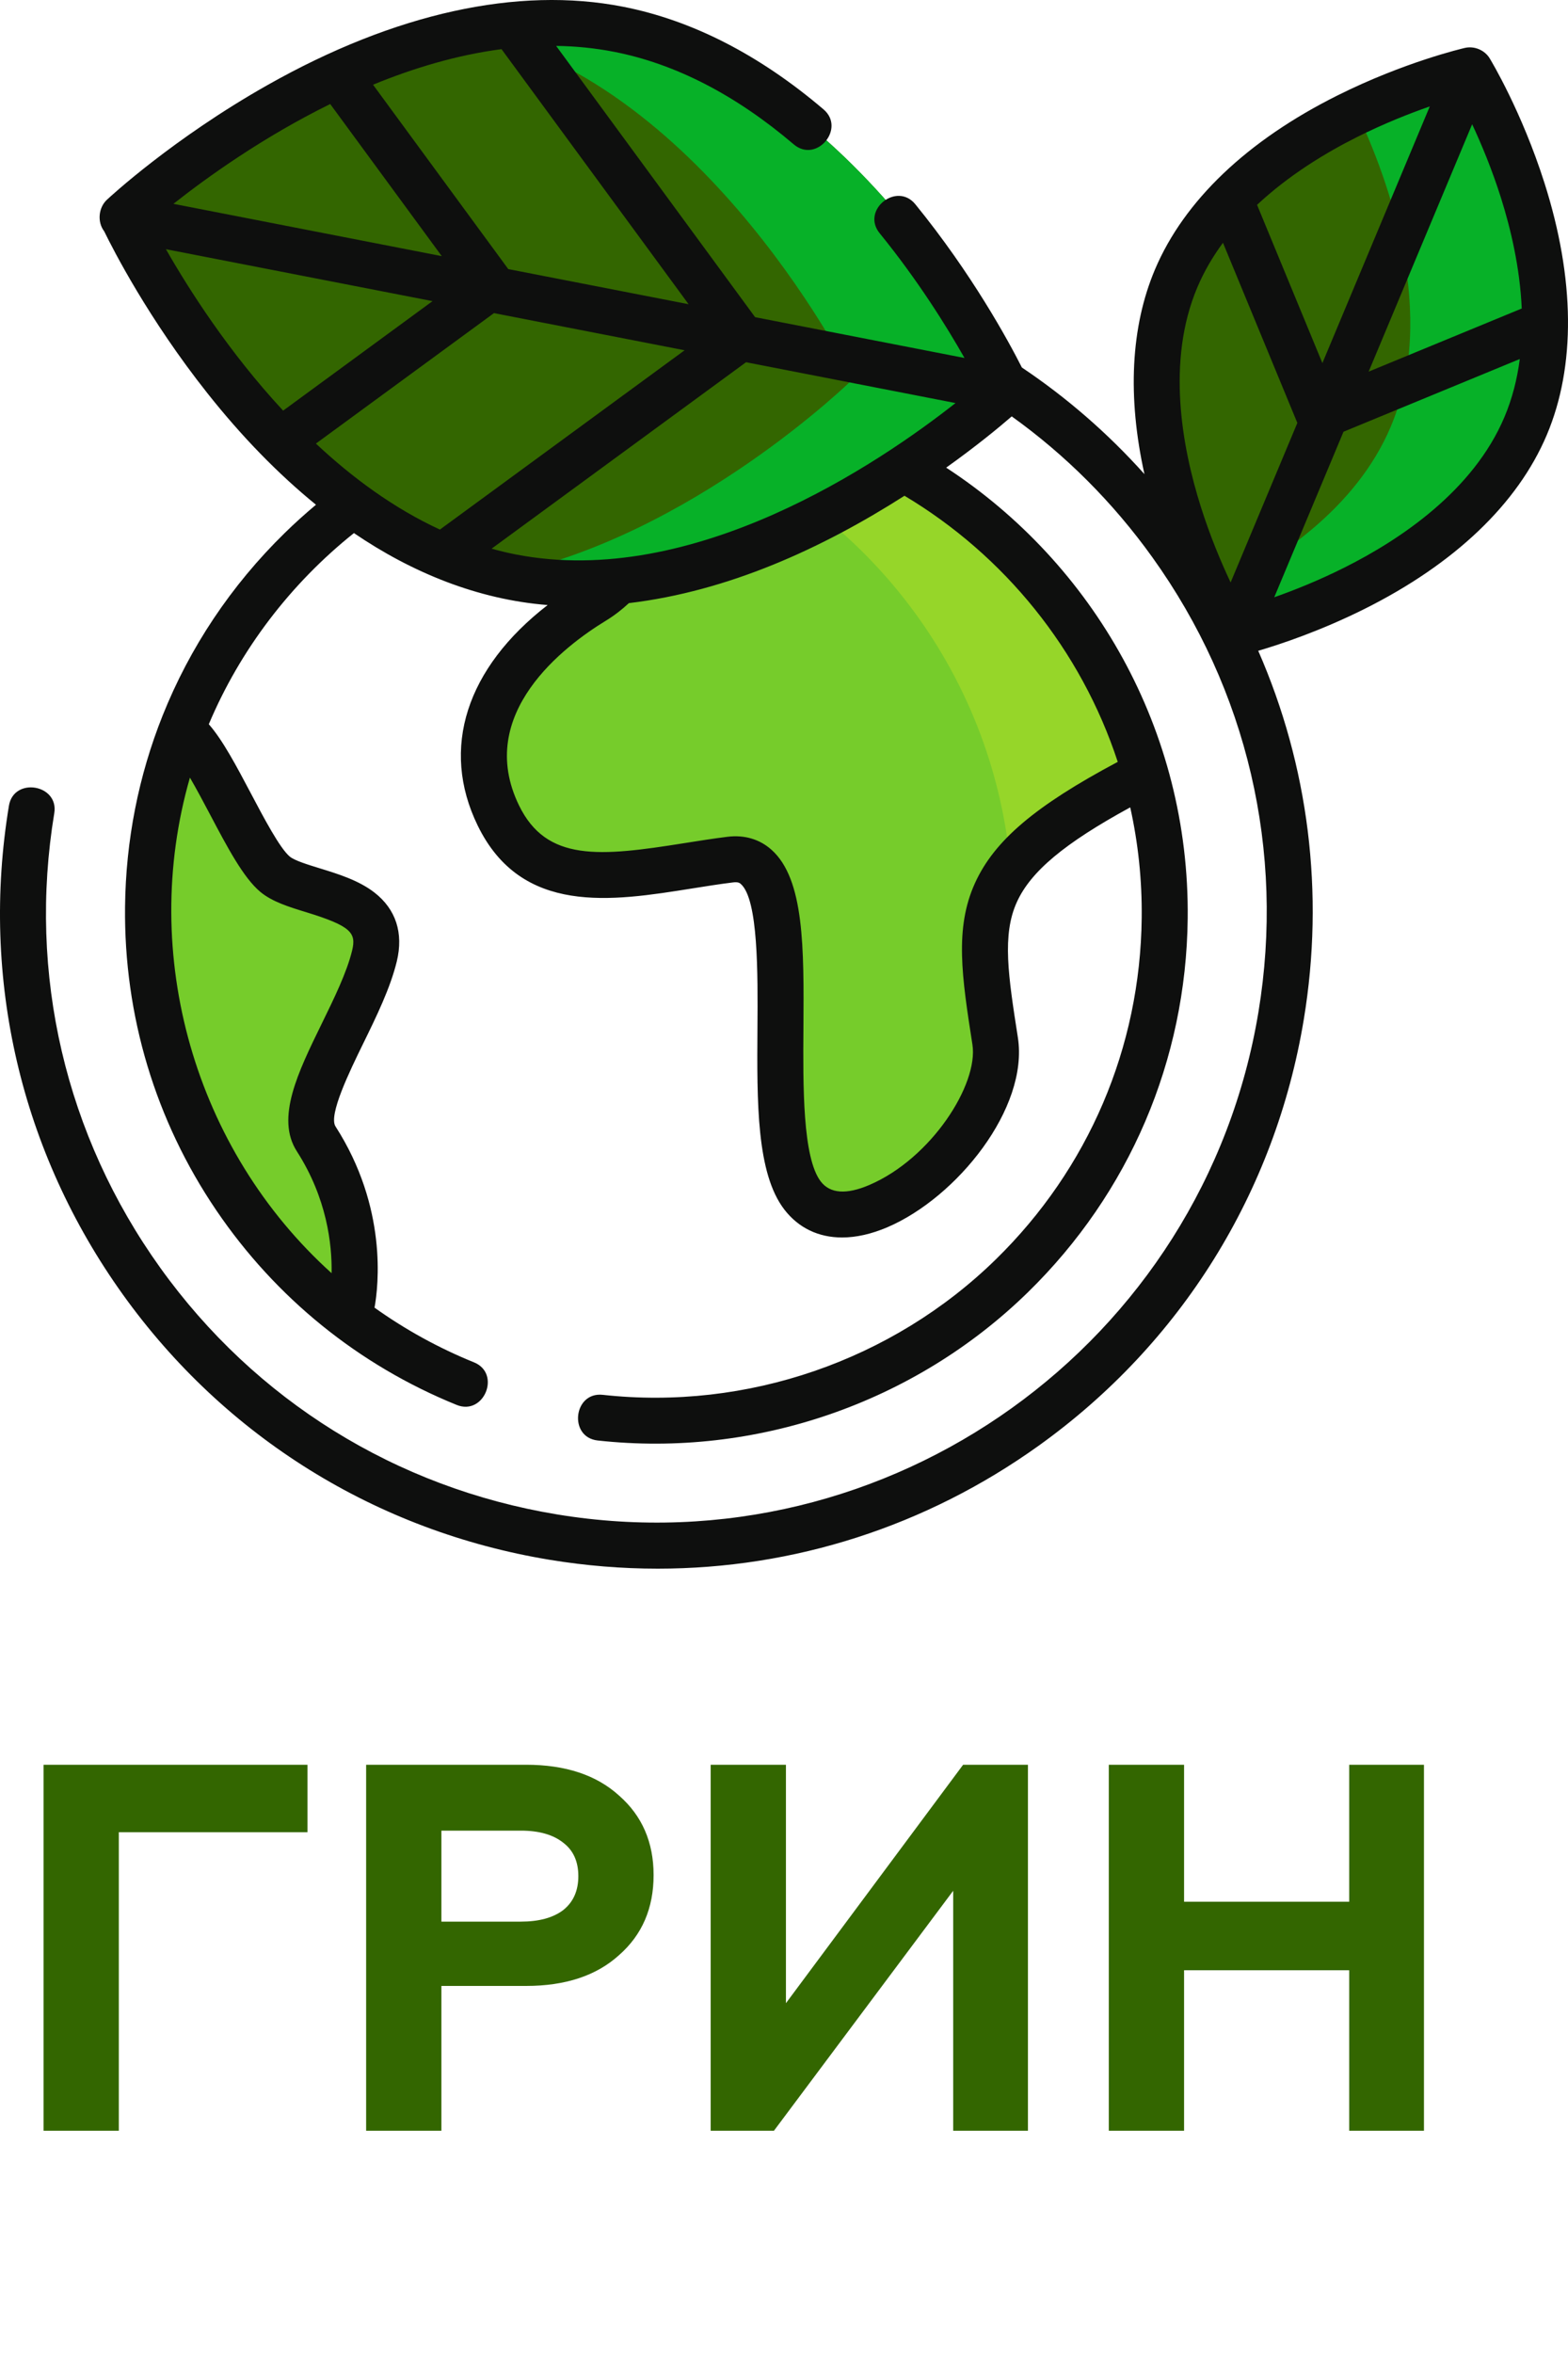 <svg width="72" height="108" viewBox="0 0 72 108" fill="none" xmlns="http://www.w3.org/2000/svg">
<g clip-path="url(#clip0)">
<path d="M27.205 27.63C23.616 29.877 20.924 33.474 22.943 37.519C24.962 41.565 29.449 39.992 33.599 39.43C37.75 38.868 34.609 51.679 37.077 54.826C39.545 57.973 46.499 51.679 45.826 47.633C44.83 41.644 44.48 39.542 52.557 35.272L52.579 35.264C49.856 26.053 41.616 19.219 31.694 18.604L31.692 18.639C31.692 18.639 30.795 25.382 27.205 27.63Z" fill="#76CC2B"/>
<path d="M44.834 23.709C44.835 23.71 44.837 23.711 44.838 23.712C44.837 23.711 44.836 23.71 44.834 23.709Z" fill="#BAEB6C"/>
<path d="M47.683 26.432C47.684 26.433 47.685 26.433 47.685 26.433C47.685 26.433 47.684 26.433 47.683 26.432Z" fill="#BAEB6C"/>
<path d="M14.755 52.466C13.677 50.823 16.661 46.959 17.335 44.038C18.008 41.116 13.969 41.34 12.735 40.329C11.501 39.317 9.819 34.935 8.585 33.924L8.387 33.768C7.447 36.301 6.933 39.041 6.933 41.902C6.933 49.619 10.67 56.459 16.43 60.71L16.437 60.221C16.437 60.221 17.335 56.399 14.755 52.466Z" fill="#76CC2B"/>
<path d="M45.826 47.633C45.821 47.604 45.816 47.576 45.812 47.546C45.365 49.346 44.711 51.063 43.876 52.671C45.202 51.108 46.087 49.202 45.826 47.633Z" fill="#BAEB6C"/>
<path d="M31.694 18.604L31.692 18.639C31.692 18.639 31.617 19.203 31.425 20.056C39.596 23.146 45.578 30.705 46.401 39.758C47.431 38.35 49.314 36.986 52.557 35.272L52.579 35.264C49.856 26.053 41.616 19.219 31.694 18.604Z" fill="#96D629"/>
<path d="M23.795 26.569C12.526 24.659 5.536 10.483 5.536 10.483C5.536 10.483 16.815 -0.597 28.084 1.313C39.352 3.224 46.342 17.4 46.342 17.4C46.342 17.4 35.063 28.479 23.795 26.569Z" fill="#336600"/>
<path d="M28.084 1.314C25.932 0.949 23.781 1.059 21.707 1.474C32.504 3.896 39.164 17.4 39.164 17.4C39.164 17.4 31.781 24.651 22.994 26.409C23.258 26.469 23.525 26.523 23.795 26.569C35.063 28.479 46.342 17.4 46.342 17.4C46.342 17.4 39.352 3.224 28.084 1.314Z" fill="#07B128"/>
<path d="M54.006 12.809C57.029 5.662 67.502 3.255 67.502 3.255C67.502 3.255 73.075 12.437 70.053 19.584C67.03 26.731 56.556 29.137 56.556 29.137C56.556 29.137 50.983 19.956 54.006 12.809Z" fill="#336600"/>
<path d="M67.503 3.255C67.503 3.255 65.121 3.803 62.301 5.151C63.748 8.213 66.041 14.428 63.861 19.584C62.279 23.323 58.659 25.764 55.565 27.242C56.124 28.424 56.557 29.137 56.557 29.137C56.557 29.137 67.031 26.731 70.053 19.584C73.076 12.437 67.503 3.255 67.503 3.255Z" fill="#07B128"/>
<path d="M70.917 8.391C69.876 5.12 68.465 2.778 68.405 2.68C68.174 2.298 67.698 2.1 67.266 2.199C67.155 2.225 64.49 2.846 61.417 4.38C57.268 6.45 54.37 9.213 53.034 12.37C51.922 14.998 51.763 18.212 52.551 21.762C50.872 19.888 48.982 18.248 46.923 16.868C46.294 15.626 44.631 12.57 42.031 9.376C41.175 8.324 39.528 9.644 40.393 10.706C42.145 12.859 43.463 14.976 44.288 16.431L34.673 14.558L25.537 2.107C26.424 2.119 27.314 2.205 28.2 2.379C31.008 2.928 33.782 4.357 36.446 6.625C37.49 7.514 38.845 5.896 37.815 5.02C34.872 2.514 31.774 0.928 28.606 0.308C23.769 -0.638 18.128 0.604 12.291 3.9C7.941 6.356 5.031 9.054 4.91 9.168C4.52 9.531 4.458 10.191 4.784 10.616C5.211 11.491 6.828 14.645 9.519 18.042C11.105 20.044 12.778 21.758 14.509 23.167C14.018 23.578 13.539 24.009 13.076 24.462C10.602 26.88 8.709 29.731 7.465 32.849C6.366 35.603 5.775 38.566 5.742 41.621C5.688 46.615 7.136 51.432 9.931 55.551C12.662 59.575 16.479 62.664 20.971 64.485C22.227 64.993 23.023 63.04 21.765 62.53C20.137 61.871 18.608 61.026 17.198 60.02C17.379 59.021 17.797 55.425 15.406 51.702C15.071 51.181 16.072 49.136 16.669 47.914C17.286 46.655 17.922 45.353 18.22 44.128C18.535 42.826 18.18 41.733 17.193 40.966C16.468 40.403 15.519 40.112 14.683 39.855C14.14 39.688 13.524 39.499 13.305 39.315C12.851 38.936 12.111 37.535 11.517 36.409C10.857 35.161 10.229 33.972 9.588 33.241C11.031 29.816 13.349 26.786 16.252 24.468C18.903 26.273 21.93 27.518 25.146 27.771C21.416 30.659 20.209 34.347 21.934 37.89C23.948 42.027 28.094 41.366 31.752 40.784C32.385 40.683 33.04 40.578 33.667 40.501C33.902 40.471 33.973 40.535 34.02 40.577C34.821 41.289 34.798 44.689 34.781 47.172C34.757 50.606 34.735 53.85 36.015 55.516C36.669 56.365 37.588 56.799 38.666 56.799C39.312 56.799 40.014 56.643 40.75 56.328C43.934 54.966 47.244 50.866 46.739 47.621C46.297 44.785 46.005 42.911 46.694 41.401C47.33 40.003 48.869 38.709 51.898 37.057C52.261 38.69 52.444 40.389 52.425 42.131C52.361 48.078 49.981 53.645 45.726 57.805C40.971 62.453 34.287 64.749 27.676 64.021C26.328 63.874 26.096 65.969 27.445 66.117C34.682 66.914 41.998 64.4 47.202 59.312C51.861 54.759 54.466 48.665 54.537 42.153C54.631 33.519 50.197 25.87 43.447 21.464C44.842 20.47 45.881 19.611 46.457 19.112C48.918 20.876 51.101 23.049 52.916 25.581C57.276 31.66 59.005 39.071 57.786 46.449C55.268 61.68 40.819 72.026 25.573 69.509C18.189 68.29 11.721 64.272 7.362 58.194C3.002 52.115 1.273 44.703 2.492 37.325C2.712 35.998 0.63 35.65 0.41 36.982C-0.902 44.916 0.958 52.885 5.645 59.422C10.333 65.959 17.288 70.28 25.229 71.591C26.89 71.865 28.552 72 30.203 72C36.444 72 42.515 70.064 47.689 66.36C54.231 61.676 58.557 54.727 59.868 46.792C60.829 40.978 60.085 35.146 57.776 29.871C58.842 29.557 60.656 28.947 62.643 27.956C66.791 25.886 69.69 23.123 71.025 19.966C72.361 16.808 72.323 12.806 70.917 8.391ZM9.65 37.394C10.435 38.882 11.178 40.288 11.95 40.933C12.496 41.389 13.257 41.623 14.063 41.87C16.126 42.505 16.366 42.815 16.168 43.631C15.925 44.633 15.339 45.83 14.773 46.987C13.683 49.216 12.653 51.32 13.629 52.841C15.013 54.996 15.25 57.117 15.226 58.437C8.939 52.772 6.379 43.825 8.721 35.692C9.031 36.224 9.358 36.842 9.65 37.394ZM60.722 16.666L57.722 9.402C59.181 8.038 60.875 7.011 62.318 6.288C63.547 5.672 64.716 5.211 65.653 4.885L60.722 16.666ZM67.599 5.703C68.019 6.603 68.505 7.763 68.92 9.075C69.375 10.515 69.793 12.299 69.876 14.16L62.846 17.058L67.599 5.703ZM54.979 13.191C55.29 12.455 55.692 11.773 56.157 11.143L59.572 19.412L56.508 26.734C56.077 25.821 55.57 24.622 55.14 23.26C54.277 20.533 53.548 16.572 54.979 13.191ZM61.741 26.047C60.559 26.641 59.43 27.09 58.511 27.414L61.691 19.817L69.786 16.479C69.669 17.385 69.445 18.283 69.08 19.145C67.65 22.526 64.3 24.765 61.741 26.047ZM23.678 25.447C23.305 25.374 22.937 25.285 22.574 25.183L34.257 16.626L43.876 18.5C40.372 21.259 31.844 27.046 23.678 25.447ZM13.001 18.848C10.502 16.157 8.671 13.28 7.619 11.438L19.861 13.822L13.001 18.848ZM15.163 4.775L20.285 11.756L7.964 9.356C9.514 8.132 12.075 6.295 15.163 4.775ZM23.339 12.351L17.129 3.888C18.988 3.124 20.983 2.524 23.029 2.256L31.619 13.963L23.339 12.351ZM22.682 14.372L31.436 16.077L20.2 24.307C18.081 23.329 16.174 21.923 14.506 20.36L22.682 14.372ZM51.325 34.969C47.52 36.995 45.656 38.586 44.772 40.528C43.822 42.612 44.17 44.849 44.652 47.945C44.936 49.771 42.765 53.171 39.919 54.389C38.866 54.839 38.117 54.786 37.689 54.23C36.85 53.14 36.873 49.838 36.892 47.186C36.916 43.517 36.938 40.348 35.423 39.001C34.879 38.517 34.181 38.312 33.407 38.407C32.743 38.489 32.07 38.597 31.419 38.7C27.539 39.318 25.097 39.566 23.832 36.967C21.783 32.758 25.932 29.641 27.81 28.496C28.193 28.263 28.548 27.989 28.878 27.683C33.419 27.141 37.71 25.194 41.533 22.755C46.118 25.492 49.637 29.823 51.325 34.969Z" fill="#0E0F0E"/>
<path d="M5.456 97.8H2V81H14.12V84.096H5.456V97.8ZM20.268 97.8H16.812V81H24.157C25.965 81 27.389 81.472 28.428 82.416C29.485 83.344 30.012 84.56 30.012 86.064C30.012 87.584 29.485 88.808 28.428 89.736C27.389 90.68 25.965 91.152 24.157 91.152H20.268V97.8ZM20.268 84.024V88.2H23.916C24.748 88.2 25.396 88.024 25.86 87.672C26.325 87.304 26.556 86.784 26.556 86.112C26.556 85.44 26.325 84.928 25.86 84.576C25.396 84.208 24.748 84.024 23.916 84.024H20.268ZM35.537 97.8H32.633V81H36.089V91.944L44.225 81H47.201V97.8H43.769V86.784L35.537 97.8ZM54.37 97.8H50.914V81H54.37V87.288H61.954V81H65.386V97.8H61.954V90.432H54.37V97.8Z" fill="#336600"/>
</g>
<defs>
<clipPath id="clip0">
<rect width="72" height="108" fill="white"/>
</clipPath>
</defs>
</svg>
